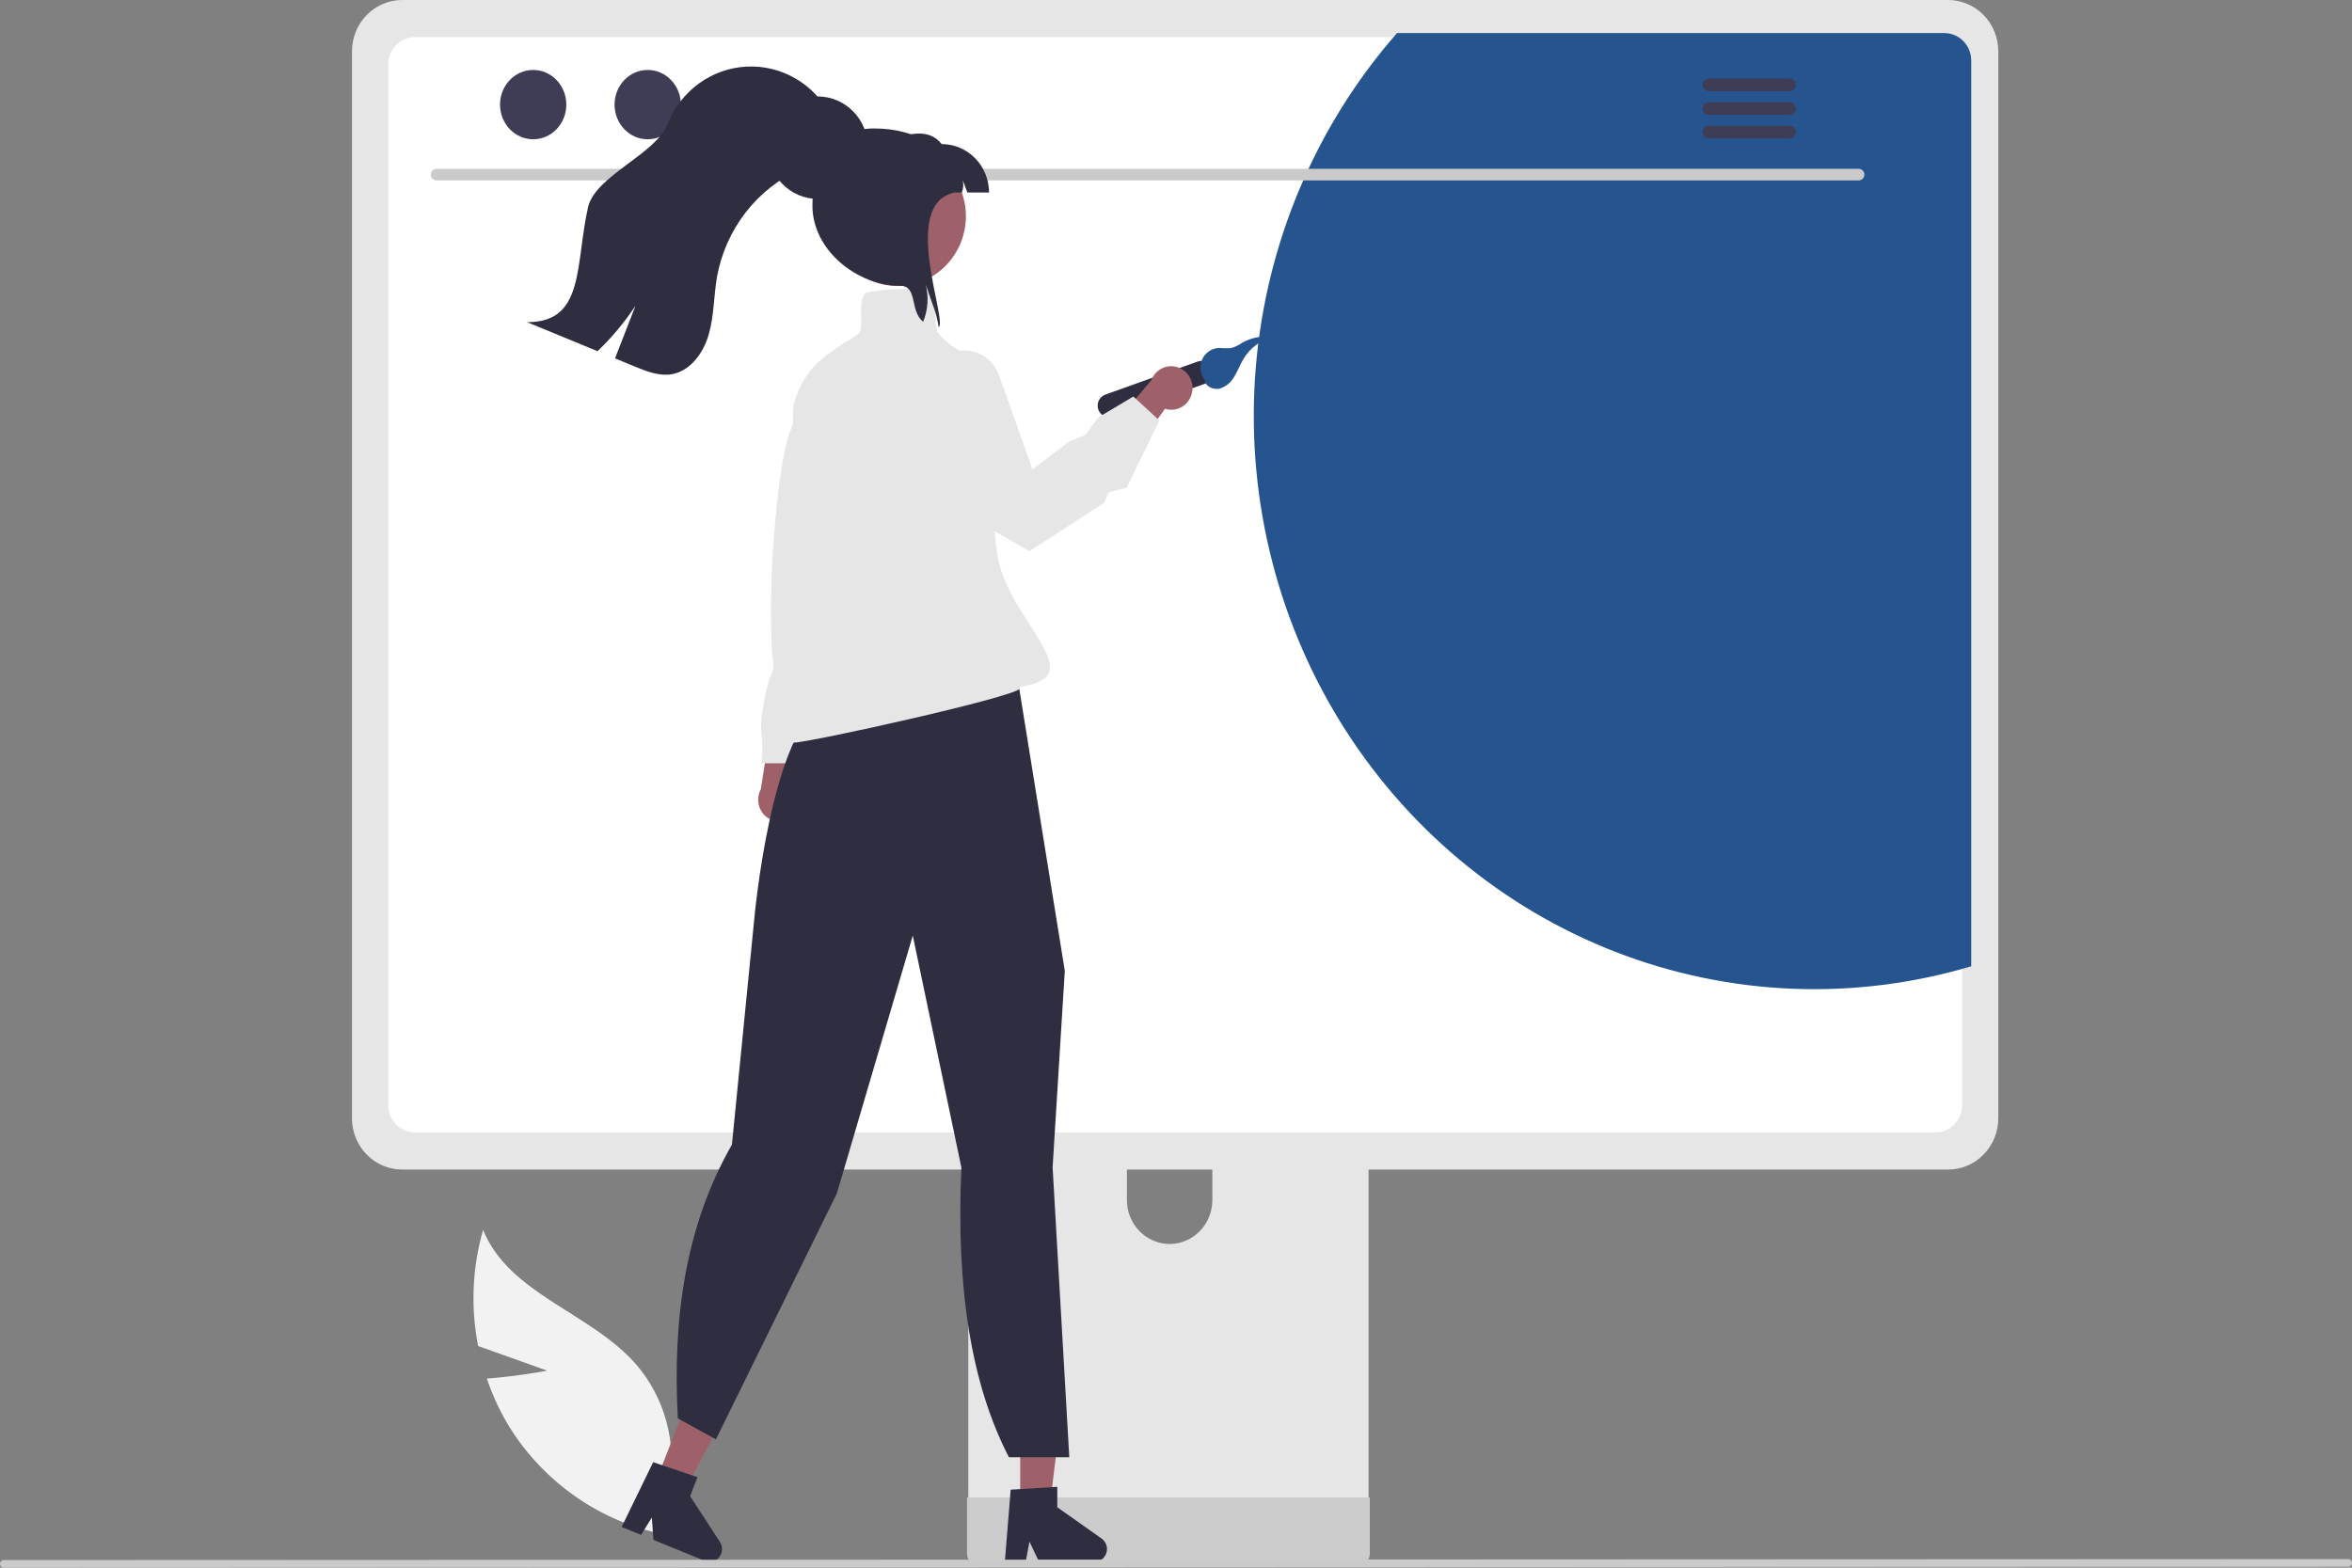 <svg width="600" height="400" viewBox="0 0 600 400" fill="none" xmlns="http://www.w3.org/2000/svg">
<rect x="0" y="0" width="600" height="400" fill="#808080" stroke="none"/>
<g clip-path="url(#clip0_3_140)">
<path d="M139.594 349.733L121.973 343.436C120.033 333.606 120.468 323.441 123.24 313.822C129.925 330.285 150.774 334.888 162.35 348.213C165.93 352.397 168.543 357.351 169.996 362.709C171.449 368.067 171.705 373.69 170.745 379.163L174.119 392.258C165.401 391.235 157.005 388.291 149.507 383.629C142.009 378.967 135.588 372.698 130.687 365.253C127.977 361.049 125.797 356.512 124.196 351.75C131.802 351.198 139.594 349.733 139.594 349.733Z" fill="#F2F2F2"/>
<path d="M344.198 232.691H251.929C250.623 232.693 249.372 233.226 248.451 234.171C247.529 235.116 247.012 236.397 247.013 237.733V386.835H349.126V237.733C349.126 237.071 348.999 236.415 348.751 235.803C348.504 235.191 348.141 234.635 347.683 234.167C347.225 233.699 346.682 233.328 346.084 233.074C345.486 232.821 344.845 232.691 344.198 232.691ZM298.374 317.41C295.488 317.396 292.725 316.217 290.684 314.13C288.644 312.043 287.492 309.216 287.478 306.264V289.066C287.478 286.11 288.626 283.276 290.669 281.185C292.713 279.095 295.484 277.921 298.374 277.921C301.263 277.921 304.035 279.095 306.078 281.185C308.121 283.276 309.269 286.11 309.269 289.066V306.264C309.256 309.216 308.103 312.043 306.063 314.13C304.023 316.217 301.259 317.396 298.374 317.41Z" fill="#E6E6E6"/>
<path d="M246.696 382.066V396.451C246.698 397.197 246.988 397.911 247.503 398.438C248.019 398.965 248.717 399.262 249.446 399.264H346.693C347.421 399.26 348.119 398.962 348.633 398.436C349.148 397.909 349.439 397.196 349.443 396.451V382.066H246.696Z" fill="#CCCCCC"/>
<path d="M496.986 0H102.573C99.185 0.006 95.936 1.385 93.54 3.836C91.144 6.287 89.796 9.61 89.79 13.076V285.336C89.793 288.803 91.141 292.127 93.538 294.579C95.934 297.03 99.184 298.409 102.573 298.412H496.986C500.376 298.409 503.625 297.03 506.022 294.579C508.418 292.127 509.766 288.803 509.77 285.336V13.076C509.764 9.61 508.416 6.287 506.019 3.836C503.623 1.385 500.375 0.006 496.986 0Z" fill="#E6E6E6"/>
<path d="M493.693 9.441H105.87C104.055 9.446 102.316 10.186 101.034 11.501C99.752 12.815 99.032 14.595 99.032 16.452V281.961C99.034 283.815 99.755 285.593 101.037 286.905C102.319 288.216 104.057 288.954 105.87 288.956H493.693C495.506 288.954 497.244 288.216 498.525 286.905C499.807 285.593 500.528 283.815 500.53 281.961V16.452C500.53 14.595 499.81 12.815 498.529 11.501C497.247 10.186 495.508 9.446 493.693 9.441Z" fill="white"/>
<path d="M502.862 15.448V246.548C473.022 255.445 441.16 254.155 412.101 242.873C383.041 231.59 358.366 210.93 341.812 184.019C325.258 157.108 317.725 125.413 320.355 93.731C322.985 62.05 335.634 32.107 356.387 8.437H496.025C497.84 8.442 499.579 9.182 500.861 10.496C502.143 11.811 502.862 13.591 502.862 15.448Z" fill="#26548F"/>
<path d="M474.199 46.026H111.312C110.934 46.018 110.575 45.859 110.311 45.583C110.047 45.307 109.899 44.936 109.899 44.55C109.899 44.164 110.047 43.793 110.311 43.517C110.575 43.241 110.934 43.082 111.312 43.074H474.199C474.576 43.082 474.936 43.241 475.2 43.517C475.464 43.793 475.612 44.164 475.612 44.55C475.612 44.936 475.464 45.307 475.2 45.583C474.936 45.859 474.576 46.018 474.199 46.026Z" fill="#CACACA"/>
<path d="M136.014 35.537C140.685 35.537 144.471 31.577 144.471 26.693C144.471 21.808 140.685 17.849 136.014 17.849C131.343 17.849 127.557 21.808 127.557 26.693C127.557 31.577 131.343 35.537 136.014 35.537Z" fill="#3F3D56"/>
<path d="M165.23 35.537C169.901 35.537 173.687 31.577 173.687 26.693C173.687 21.808 169.901 17.849 165.23 17.849C160.559 17.849 156.773 21.808 156.773 26.693C156.773 31.577 160.559 35.537 165.23 35.537Z" fill="#3F3D56"/>
<path d="M194.446 35.537C199.117 35.537 202.903 31.577 202.903 26.693C202.903 21.808 199.117 17.849 194.446 17.849C189.775 17.849 185.989 21.808 185.989 26.693C185.989 31.577 189.775 35.537 194.446 35.537Z" fill="#3F3D56"/>
<path d="M456.608 20.041H435.855C435.444 20.049 435.052 20.222 434.764 20.523C434.476 20.823 434.315 21.227 434.315 21.648C434.315 22.069 434.476 22.473 434.764 22.773C435.052 23.074 435.444 23.247 435.855 23.256H456.608C457.02 23.247 457.412 23.074 457.7 22.773C457.988 22.473 458.149 22.069 458.149 21.648C458.149 21.227 457.988 20.823 457.7 20.523C457.412 20.222 457.02 20.049 456.608 20.041Z" fill="#3F3D56"/>
<path d="M456.608 26.075H435.855C435.444 26.083 435.052 26.256 434.764 26.556C434.476 26.857 434.315 27.261 434.315 27.682C434.315 28.103 434.476 28.507 434.764 28.808C435.052 29.108 435.444 29.281 435.855 29.29H456.608C457.02 29.281 457.412 29.108 457.7 28.808C457.988 28.507 458.149 28.103 458.149 27.682C458.149 27.261 457.988 26.857 457.7 26.556C457.412 26.256 457.02 26.083 456.608 26.075Z" fill="#3F3D56"/>
<path d="M456.608 32.101H435.855C435.444 32.109 435.052 32.282 434.764 32.583C434.476 32.883 434.315 33.287 434.315 33.708C434.315 34.129 434.476 34.533 434.764 34.834C435.052 35.134 435.444 35.307 435.855 35.316H456.608C457.02 35.307 457.412 35.134 457.7 34.834C457.988 34.533 458.149 34.129 458.149 33.708C458.149 33.287 457.988 32.883 457.7 32.583C457.412 32.282 457.02 32.109 456.608 32.101Z" fill="#3F3D56"/>
<path d="M202.862 207.781C203.396 207.187 203.796 206.48 204.034 205.71C204.272 204.94 204.342 204.126 204.24 203.325C204.137 202.525 203.864 201.757 203.44 201.076C203.016 200.394 202.451 199.817 201.785 199.383L206.21 180.283L196.844 183.783L194.078 201.385C193.44 202.578 193.252 203.968 193.549 205.293C193.847 206.618 194.609 207.786 195.692 208.574C196.775 209.363 198.103 209.717 199.424 209.571C200.745 209.425 201.969 208.788 202.862 207.781H202.862Z" fill="#9E616A"/>
<path d="M225.385 127.741L221.626 137.629C221.626 137.629 223.237 147.516 220.552 149.714C217.867 151.911 218.941 151.911 218.941 153.559C218.849 154.741 218.514 155.89 217.959 156.931C217.404 157.972 216.641 158.882 215.719 159.601C213.571 161.249 203.906 194.757 203.906 194.757H194.24C194.552 192.203 194.552 189.62 194.24 187.066C193.703 183.221 195.851 173.334 196.925 171.686C197.999 170.038 196.925 167.841 196.925 164.545C196.925 161.249 199.073 159.601 199.073 154.108C199.073 148.615 205.517 105.769 204.98 100.825C204.443 95.882 210.349 91.487 210.349 91.487H215.719L225.385 127.741Z" fill="#E6E6E6"/>
<path d="M260.257 385.309H267.698L271.239 355.949H260.257V385.309Z" fill="#9E616A"/>
<path d="M257.829 380.095L269.716 379.369V384.579L281.018 392.564C281.576 392.958 281.997 393.525 282.218 394.181C282.439 394.837 282.45 395.548 282.248 396.211C282.046 396.873 281.642 397.452 281.096 397.864C280.549 398.275 279.889 398.497 279.21 398.496H265.058L262.618 393.343L261.666 398.496H256.33L257.829 380.095Z" fill="#2F2E41"/>
<path d="M166.998 378.842L173.912 381.657L187.817 355.72L177.614 351.565L166.998 378.842Z" fill="#9E616A"/>
<path d="M166.627 373.08L177.934 376.903L176.051 381.743L183.664 393.438C184.041 394.015 184.226 394.701 184.195 395.394C184.163 396.087 183.916 396.752 183.489 397.291C183.061 397.83 182.477 398.215 181.821 398.391C181.164 398.566 180.47 398.522 179.84 398.265L166.691 392.911L166.288 387.2L163.54 391.628L158.582 389.609L166.627 373.08Z" fill="#2F2E41"/>
<path d="M245.259 297.947L232.851 238.715L213.476 304.527L182.796 366.933L182.634 367.264L172.915 361.912C171.544 336.572 174.801 312.827 186.715 292.063L192.357 235.072C192.53 233.125 196.738 187.408 210.063 179.301L213.965 170.198L252.779 160.392L252.92 160.555C256.652 164.846 259.118 170.132 260.03 175.8L271.628 247.672L271.634 247.712L268.524 297.851L272.778 371.822H257.387C247.865 353.495 243.822 328.87 245.259 297.947Z" fill="#2F2E41"/>
<path d="M281.959 100.686L305.488 92.265C306.218 92.007 307.018 92.055 307.713 92.399C308.407 92.743 308.941 93.355 309.196 94.1C309.45 94.845 309.406 95.663 309.072 96.375C308.739 97.087 308.143 97.635 307.415 97.898L283.885 106.319C283.156 106.577 282.356 106.529 281.661 106.185C280.966 105.841 280.433 105.23 280.178 104.484C279.923 103.739 279.968 102.921 280.301 102.209C280.635 101.497 281.231 100.949 281.959 100.686Z" fill="#2F2E41"/>
<path d="M307.241 97.132C307.701 98.762 309.687 99.554 311.291 99.119C312.877 98.563 314.196 97.409 314.978 95.892C315.84 94.442 316.432 92.836 317.318 91.402C319.019 88.677 321.68 86.725 324.749 85.952C322.014 85.583 319.236 86.122 316.822 87.488C315.973 88.084 315.035 88.536 314.045 88.827C312.989 88.884 311.93 88.87 310.876 88.784C309.945 88.833 309.046 89.153 308.287 89.706C307.527 90.26 306.938 91.024 306.589 91.908C306.24 92.793 306.146 93.761 306.317 94.698C306.488 95.636 306.917 96.504 307.555 97.201" fill="#26548F"/>
<path d="M304.164 99.724C304.065 100.526 303.795 101.295 303.374 101.978C302.953 102.661 302.391 103.241 301.727 103.678C301.063 104.115 300.314 104.397 299.531 104.506C298.749 104.614 297.953 104.546 297.199 104.305L285.798 120.094L282.364 110.517L293.717 96.992C294.196 95.724 295.113 94.679 296.294 94.056C297.476 93.433 298.839 93.275 300.127 93.612C301.415 93.949 302.537 94.757 303.281 95.883C304.025 97.01 304.339 98.377 304.164 99.724Z" fill="#9E616A"/>
<path d="M202.525 189.482C201.48 189.482 200.886 189.272 200.656 188.823C200.319 188.163 200.904 187.301 201.582 186.302C202.055 185.606 203.436 184.222 202.757 184.138C192.46 182.851 197.403 117.915 201.865 109.331C202.772 107.587 201.812 104.911 202.833 101.951C205.622 93.868 209.429 91.384 217.013 86.436C217.628 86.034 218.269 85.615 218.936 85.177C219.798 84.611 219.75 82.731 219.699 80.742C219.643 78.53 219.584 76.243 220.643 74.814L220.712 74.72L220.823 74.694C223.385 74.088 232.001 72.963 237.104 74.702L237.174 74.727L237.227 74.78C238.439 76.02 238.549 78.422 238.656 80.744C238.743 82.651 238.826 84.451 239.512 85.233C244.755 91.211 250.701 91.095 250.761 91.093L251.055 91.085L251.085 91.384C254.76 98.541 251.882 125.119 254.437 141.629C257.033 158.402 279.2 172.68 260.219 175.215C260.26 175.279 260.283 175.354 260.285 175.431C260.287 175.507 260.269 175.583 260.232 175.65C259.085 177.842 206.465 189.482 202.525 189.482Z" fill="#E6E6E6"/>
<path d="M262.61 140.634L252.36 134.736C234.487 122.063 230.084 111.999 229.534 105.785C228.947 99.155 232.4 95.528 232.547 95.378L232.627 95.318L241.867 90.489C243.04 89.876 244.328 89.525 245.644 89.459C246.961 89.393 248.276 89.614 249.502 90.108C250.729 90.602 251.838 91.356 252.758 92.322C253.678 93.288 254.386 94.442 254.837 95.709L263.383 119.753L272.858 112.604L276.899 110.975L280.16 106.515L289.116 101.172L295.768 107.297L287.402 124.414L282.754 125.625L281.768 128.222L281.68 128.28L262.61 140.634Z" fill="#E6E6E6"/>
<path d="M244.265 63.707C242.362 67.265 239.332 70.055 235.673 71.616C232.013 73.178 227.943 73.418 224.133 72.297C220.322 71.176 216.999 68.761 214.709 65.45C212.42 62.138 211.301 58.128 211.537 54.079C211.773 50.031 213.35 46.185 216.008 43.176C218.666 40.166 222.247 38.172 226.16 37.523C230.074 36.873 234.087 37.606 237.539 39.602C240.991 41.597 243.676 44.735 245.151 48.5C245.231 48.704 245.303 48.908 245.375 49.121C246.209 51.494 246.542 54.021 246.35 56.536C246.159 59.05 245.448 61.494 244.265 63.707Z" fill="#9E616A"/>
<path d="M246.773 49.121C246.022 46.972 246.35 48.091 245.591 45.95C245.835 47.005 245.76 48.111 245.375 49.121H224.598V36.766C230.685 34.298 236.636 32.198 240.231 36.766C243.434 36.766 246.506 38.068 248.771 40.385C251.036 42.702 252.308 45.844 252.309 49.121H246.773Z" fill="#2F2E41"/>
<path d="M239.408 83.465C239.392 83.236 239.368 82.999 239.336 82.77C239.057 81.092 238.605 79.448 237.986 77.867C237.387 76.143 236.78 74.411 236.173 72.687C236.955 75.817 236.716 79.122 235.494 82.1C231.987 79.305 234.2 72.916 229.615 72.916C218.591 72.916 207.249 63.772 207.249 52.487C207.249 41.211 211.977 32.778 223.001 32.778C234.032 32.778 242.979 37.943 243.194 49.219C229.615 52.487 241.972 82.321 239.408 83.465Z" fill="#2F2E41"/>
<path d="M208.626 50.759C215.685 50.759 221.407 44.906 221.407 37.685C221.407 30.465 215.685 24.611 208.626 24.611C201.567 24.611 195.845 30.465 195.845 37.685C195.845 44.906 201.567 50.759 208.626 50.759Z" fill="#2F2E41"/>
<path d="M212.912 38.193C210.723 40.8 207.296 41.813 204.205 43.169C198.749 45.618 193.959 49.391 190.251 54.161C186.543 58.931 184.028 64.554 182.925 70.543C182.07 75.421 182.182 80.471 180.832 85.227C179.49 89.983 176.167 94.648 171.398 95.474C168.171 96.037 164.936 94.763 161.901 93.504C160.231 92.818 158.562 92.129 156.892 91.437C158.634 86.967 160.372 82.498 162.108 78.028C159.318 82.246 156.073 86.13 152.435 89.607C146.452 87.139 140.464 84.671 134.47 82.203C149.216 82.261 146.7 67.618 149.999 52.926C151.812 44.853 167.253 39.386 170.28 31.705C171.916 27.539 174.684 23.939 178.258 21.332C181.831 18.726 186.06 17.221 190.443 16.995C194.826 16.77 199.181 17.834 202.992 20.062C206.802 22.289 209.909 25.587 211.945 29.564C214.973 30.798 215.061 35.619 212.912 38.193Z" fill="#2F2E41"/>
<path d="M599.049 399.749L0.951 400C0.699 400 0.457 399.897 0.279 399.715C0.1 399.533 0 399.285 0 399.027C0 398.769 0.1 398.522 0.279 398.339C0.457 398.157 0.699 398.054 0.951 398.054L599.049 397.803C599.301 397.803 599.543 397.905 599.721 398.088C599.9 398.27 600 398.518 600 398.776C600 399.034 599.9 399.281 599.721 399.464C599.543 399.646 599.301 399.749 599.049 399.749Z" fill="#CACACA"/>
</g>
<defs>
<clipPath id="clip0_3_140">
<rect width="600" height="400" fill="white"/>
</clipPath>
</defs>
</svg>
